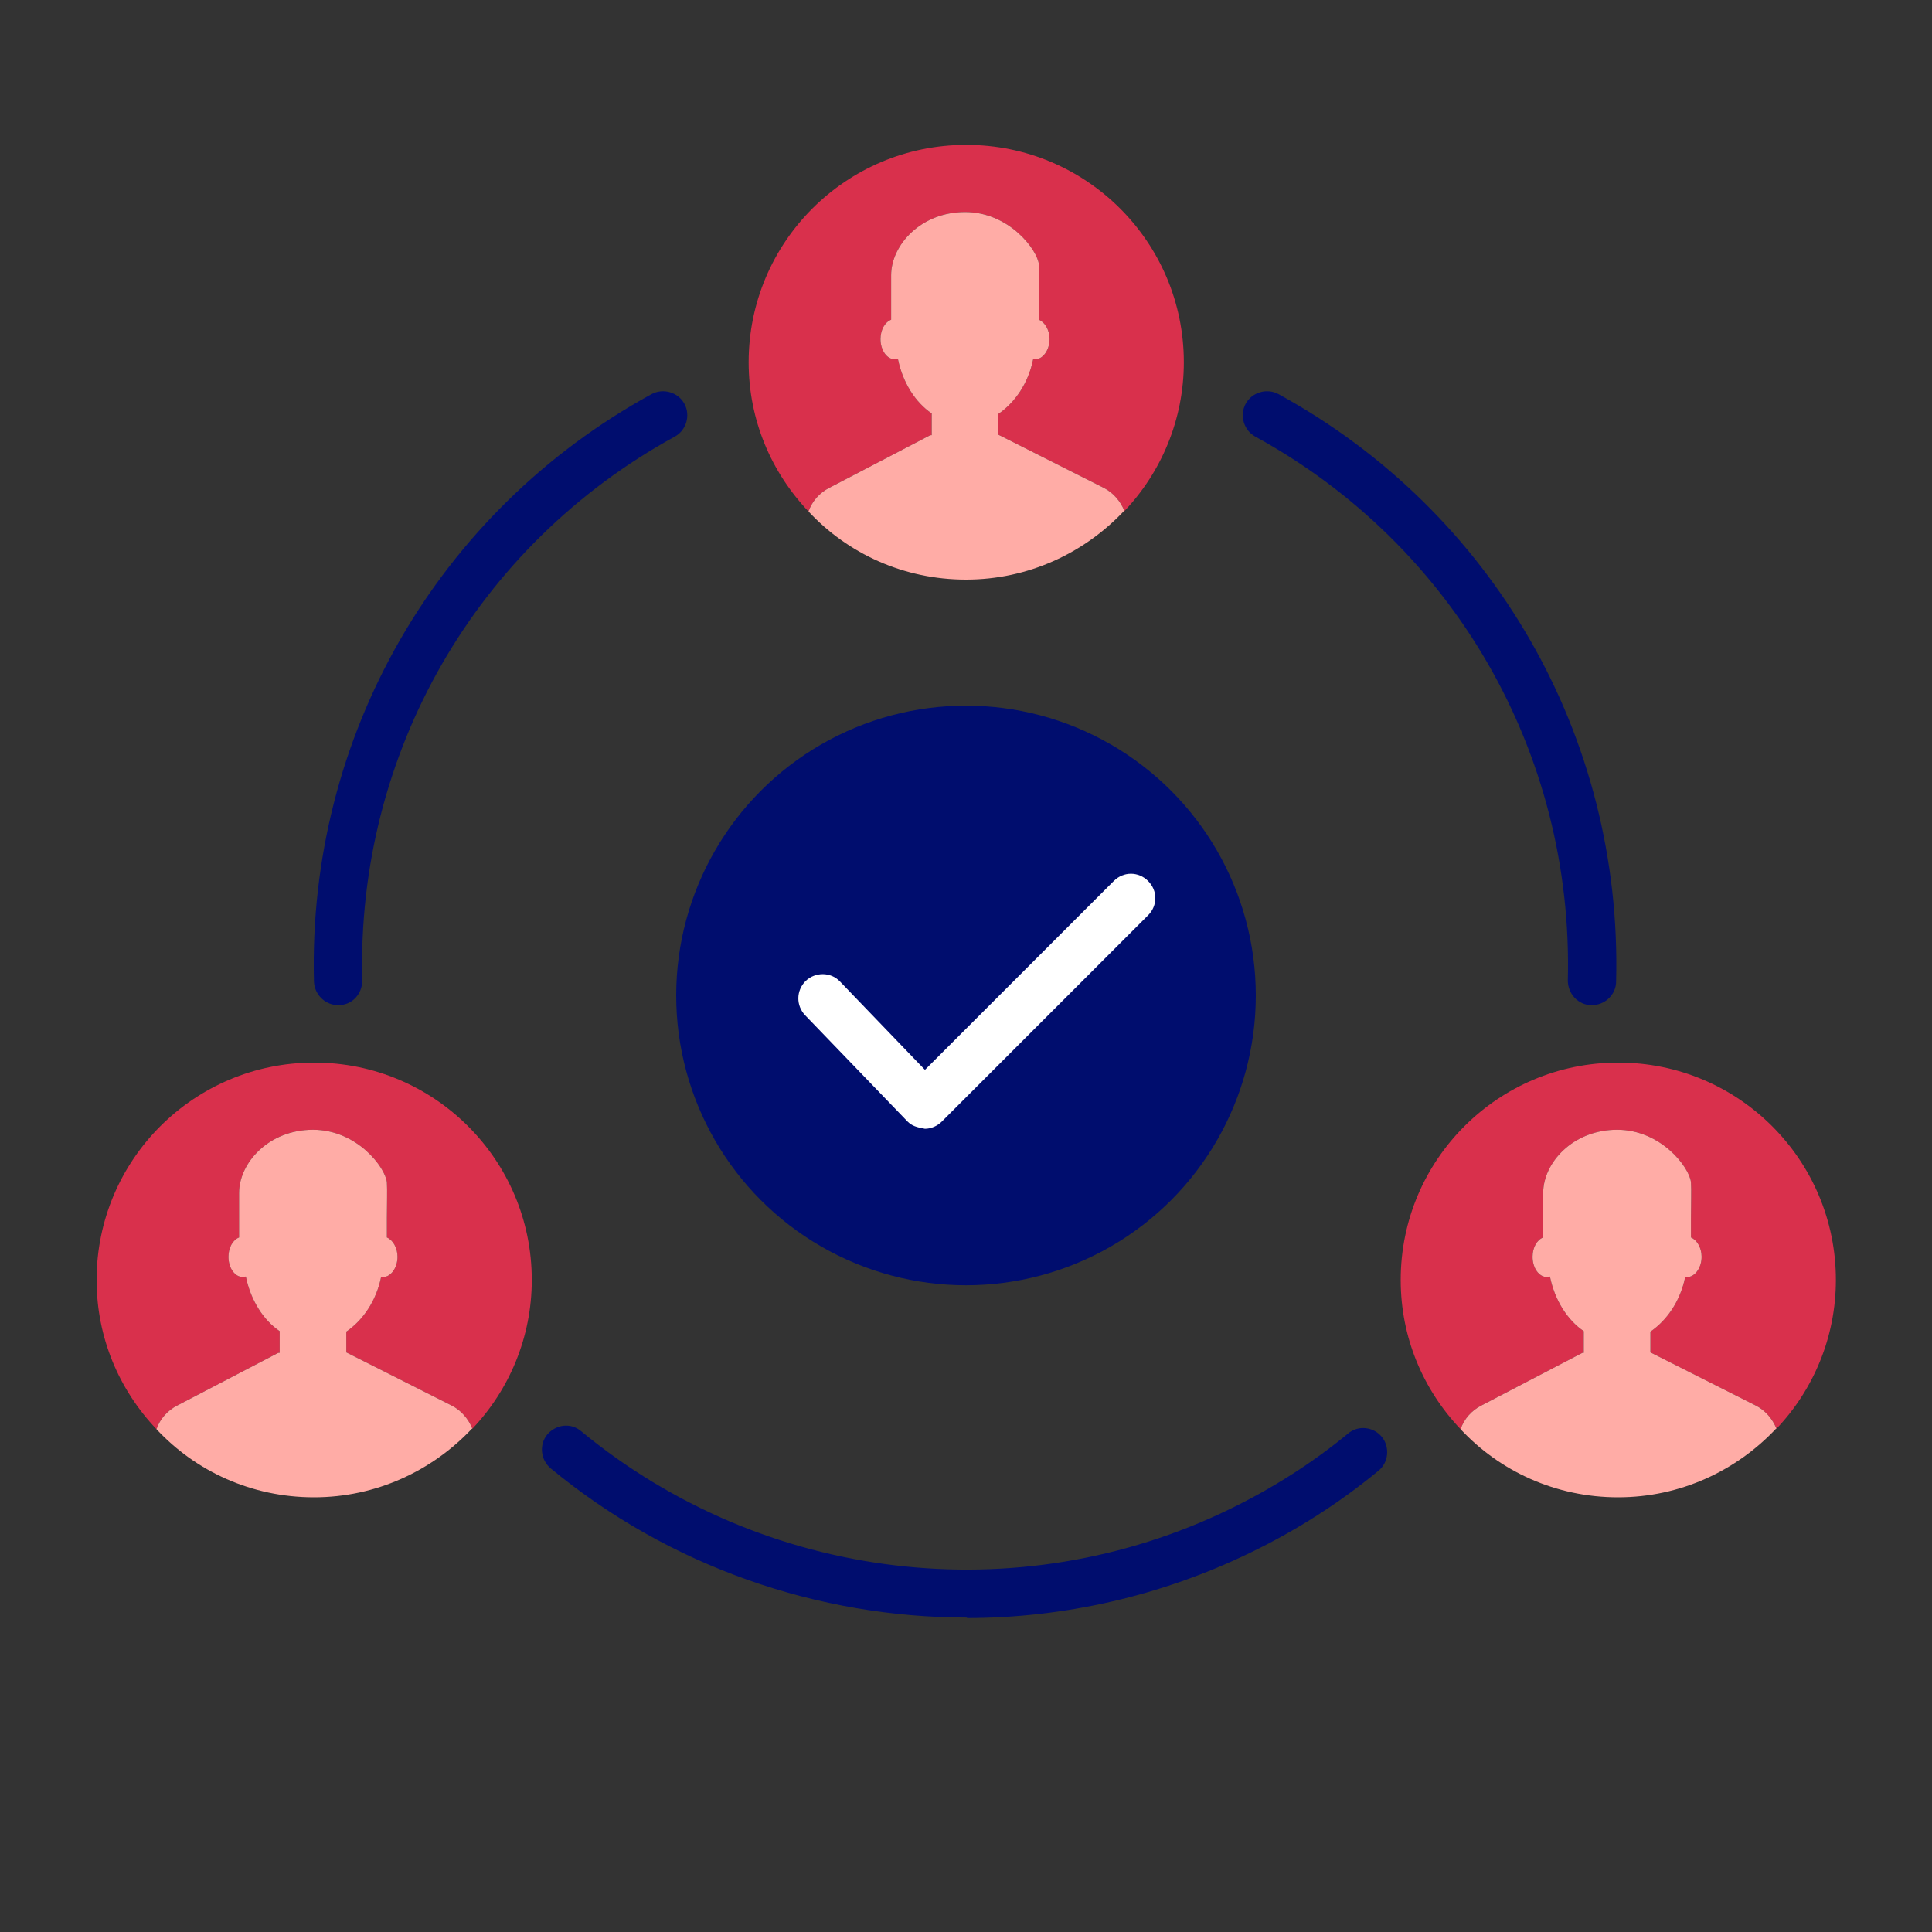 <?xml version="1.0" encoding="UTF-8"?><svg xmlns="http://www.w3.org/2000/svg" viewBox="0 0 40 40" focusable="false" aria-hidden="true"><rect x="0" y="0" width="40" height="40" fill="#333333" stroke="none"/><defs><style>.uuid-3abde283-c5ac-4b40-b29f-faeabc9021ba{fill:none;}.uuid-b9372eb2-dece-4f94-8795-9f07429e72f6{fill:#000d6e;}.uuid-f96722fb-a2a8-404c-979d-6d73a7f0fef8{fill:#ffaca6;}.uuid-04e8b6e0-3e8f-41f1-85b8-0a91222c242b{fill:#fff;}.uuid-09ddf369-139a-4cfe-ba60-cf1366d46916{fill:#d9304c;}</style></defs><g id="uuid-a680ba5c-0264-45fd-8796-ac5323699aa7"><rect class="uuid-3abde283-c5ac-4b40-b29f-faeabc9021ba" width="40" height="40"/></g><g id="uuid-82e98769-33f3-46e7-8d92-407d139bd55d"><g><g><path class="uuid-b9372eb2-dece-4f94-8795-9f07429e72f6" d="M20.03,33.49c-3.09,0-6.16-1.05-8.63-3.09-.21-.18-.24-.49-.07-.7,.18-.21,.49-.25,.7-.07,3.78,3.12,9.05,3.75,13.44,1.61,.88-.43,1.7-.95,2.44-1.56,.21-.18,.53-.14,.7,.07,.17,.21,.14,.53-.07,.7-.8,.66-1.69,1.23-2.64,1.69-1.87,.91-3.89,1.36-5.89,1.36Z"/><path class="uuid-b9372eb2-dece-4f94-8795-9f07429e72f6" d="M7,20.81c-.27,0-.49-.22-.5-.49-.13-5.07,2.55-9.73,6.99-12.16,.24-.13,.55-.04,.68,.2,.13,.24,.04,.55-.2,.68-4.11,2.25-6.59,6.56-6.47,11.26,0,.28-.21,.51-.49,.51h-.01Z"/><path class="uuid-b9372eb2-dece-4f94-8795-9f07429e72f6" d="M32.96,20.81h-.01c-.28,0-.49-.24-.49-.51,.12-4.7-2.36-9.01-6.47-11.26-.24-.13-.33-.44-.2-.68,.13-.24,.44-.33,.68-.2,4.44,2.43,7.12,7.09,6.99,12.16,0,.27-.23,.49-.5,.49Z"/><path class="uuid-09ddf369-139a-4cfe-ba60-cf1366d46916" d="M6.5,22c-2.48,0-4.5,2.01-4.5,4.5,0,1.2,.47,2.28,1.24,3.09,.07-.21,.23-.39,.43-.49l2.09-1.09h.03v-.45c-.34-.23-.6-.64-.7-1.13-.02,0-.04,.01-.06,.01-.17,0-.3-.19-.3-.42,0-.19,.09-.35,.22-.4v-.92c0-.63,.62-1.31,1.53-1.31s1.5,.78,1.53,1.09c.01,.15,0,.45,0,.74v.4c.12,.05,.22,.21,.22,.4,0,.23-.14,.42-.3,.42-.01,0-.03,0-.04,0-.1,.49-.37,.89-.72,1.13v.43l2.18,1.1c.2,.1,.35,.28,.43,.48,.76-.8,1.23-1.89,1.23-3.08,0-2.49-2.02-4.5-4.5-4.5Z"/><path class="uuid-09ddf369-139a-4cfe-ba60-cf1366d46916" d="M20,3c-2.48,0-4.5,2.01-4.5,4.5,0,1.2,.47,2.28,1.24,3.09,.07-.21,.23-.39,.43-.49l2.09-1.09h.03v-.45c-.34-.23-.6-.64-.7-1.13-.02,0-.04,.01-.06,.01-.17,0-.3-.19-.3-.42,0-.19,.09-.35,.22-.4v-.92c0-.63,.62-1.31,1.53-1.31s1.5,.78,1.53,1.09c.01,.15,0,.45,0,.74v.4c.12,.05,.22,.21,.22,.4,0,.23-.14,.42-.3,.42-.01,0-.03,0-.04,0-.1,.49-.37,.89-.72,1.13v.43l2.18,1.1c.2,.1,.35,.28,.43,.48,.76-.8,1.23-1.89,1.23-3.08,0-2.49-2.02-4.5-4.5-4.5Z"/><path class="uuid-09ddf369-139a-4cfe-ba60-cf1366d46916" d="M33.5,22c-2.48,0-4.5,2.01-4.5,4.5,0,1.2,.47,2.28,1.24,3.09,.07-.21,.23-.39,.43-.49l2.09-1.09h.03v-.45c-.34-.23-.6-.64-.7-1.13-.02,0-.04,.01-.06,.01-.17,0-.3-.19-.3-.42,0-.19,.09-.35,.22-.4v-.92c0-.63,.62-1.31,1.53-1.31s1.5,.78,1.53,1.09c.01,.15,0,.45,0,.74v.4c.12,.05,.22,.21,.22,.4,0,.23-.14,.42-.3,.42-.01,0-.03,0-.04,0-.1,.49-.37,.89-.72,1.13v.43l2.18,1.1c.2,.1,.35,.28,.43,.48,.76-.8,1.23-1.89,1.23-3.08,0-2.49-2.02-4.5-4.5-4.5Z"/></g><path class="uuid-f96722fb-a2a8-404c-979d-6d73a7f0fef8" d="M9.77,29.58c-.82,.87-1.98,1.42-3.27,1.42s-2.45-.54-3.26-1.41c.07-.21,.23-.39,.43-.49l2.09-1.09h.03v-.45c-.34-.23-.6-.64-.7-1.13-.02,0-.04,.01-.06,.01-.17,0-.3-.19-.3-.42,0-.19,.09-.35,.22-.4v-.92c0-.63,.62-1.31,1.53-1.31s1.5,.78,1.53,1.09c.01,.15,0,.45,0,.74v.4c.12,.05,.22,.21,.22,.4,0,.23-.14,.42-.3,.42-.01,0-.03,0-.04,0-.1,.49-.37,.89-.72,1.13v.43l2.18,1.1c.2,.1,.35,.28,.43,.48Z"/><path class="uuid-f96722fb-a2a8-404c-979d-6d73a7f0fef8" d="M36.77,29.58c-.82,.87-1.98,1.42-3.27,1.42s-2.45-.54-3.26-1.41c.07-.21,.23-.39,.43-.49l2.09-1.09h.03v-.45c-.34-.23-.6-.64-.7-1.13-.02,0-.04,.01-.06,.01-.17,0-.3-.19-.3-.42,0-.19,.09-.35,.22-.4v-.92c0-.63,.62-1.31,1.53-1.31s1.5,.78,1.53,1.09c.01,.15,0,.45,0,.74v.4c.12,.05,.22,.21,.22,.4,0,.23-.14,.42-.3,.42-.01,0-.03,0-.04,0-.1,.49-.37,.89-.72,1.13v.43l2.18,1.1c.2,.1,.35,.28,.43,.48Z"/><path class="uuid-f96722fb-a2a8-404c-979d-6d73a7f0fef8" d="M23.27,10.58c-.82,.87-1.98,1.42-3.27,1.42s-2.45-.54-3.26-1.41c.07-.21,.23-.39,.43-.49l2.09-1.09h.03v-.45c-.34-.23-.6-.64-.7-1.13-.02,0-.04,.01-.06,.01-.17,0-.3-.19-.3-.42,0-.19,.09-.35,.22-.4v-.92c0-.63,.62-1.31,1.53-1.31s1.5,.78,1.53,1.09c.01,.15,0,.45,0,.74v.4c.12,.05,.22,.21,.22,.4,0,.23-.14,.42-.3,.42-.01,0-.03,0-.04,0-.1,.49-.37,.89-.72,1.13v.43l2.18,1.1c.2,.1,.35,.28,.43,.48Z"/><g><circle class="uuid-b9372eb2-dece-4f94-8795-9f07429e72f6" cx="20" cy="20.61" r="6"/><path class="uuid-04e8b6e0-3e8f-41f1-85b8-0a91222c242b" d="M19.15,23.37c-.17-.03-.27-.06-.36-.15l-2.12-2.2c-.19-.2-.19-.51,.01-.71,.2-.19,.52-.19,.71,.01l1.76,1.83,3.91-3.91c.2-.2,.51-.2,.71,0s.2,.51,0,.71l-4.27,4.27c-.09,.09-.22,.15-.35,.15Z"/></g></g></g></svg>
